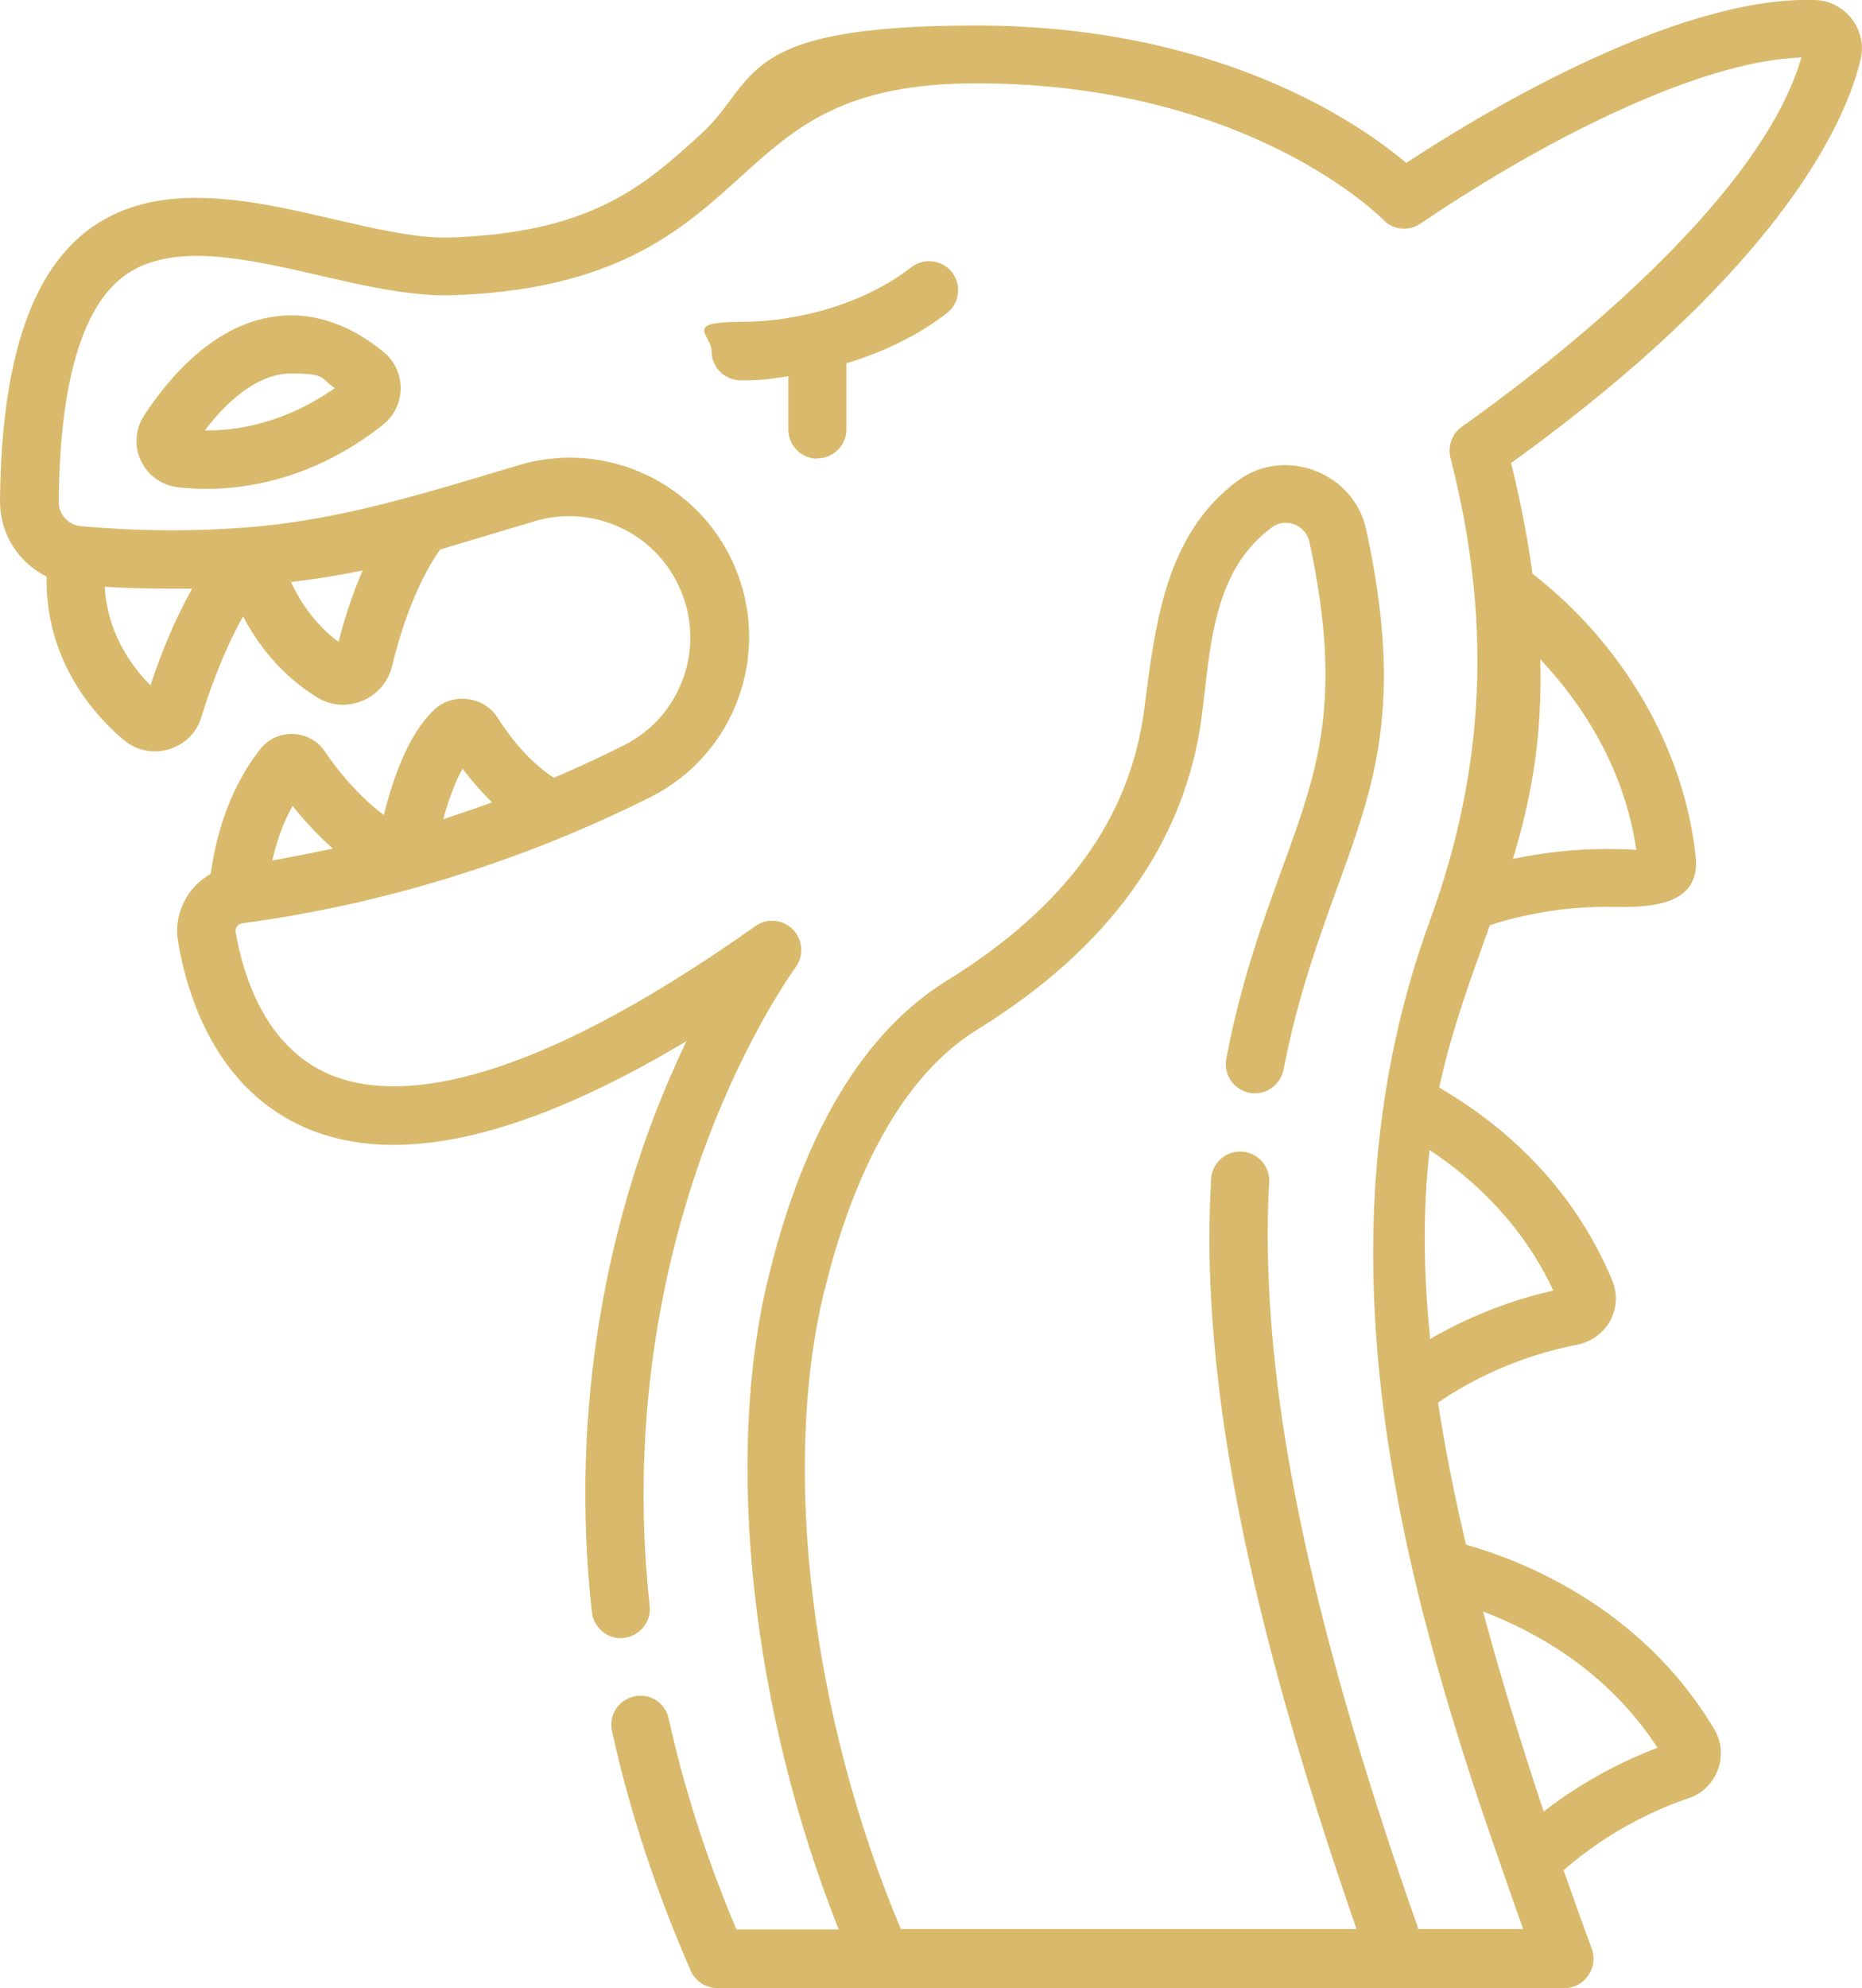 <?xml version="1.0" encoding="UTF-8"?><svg id="Layer_1" xmlns="http://www.w3.org/2000/svg" viewBox="0 0 599 639.3"><defs><style>.cls-1{fill:#d9ba6c;stroke-width:0px;}</style></defs><path class="cls-1" d="m262.9,147.4c5.2,0,9.4-4.2,9.4-9.4v-21.2c10.6-3.2,22.1-8.2,32.3-16.1,4.1-3.2,4.8-9,1.7-13.1-3.2-4.1-9-4.8-13.1-1.7-14.9,11.6-36.1,17.6-54.9,17.6s-9.4,4.2-9.4,9.4,4.2,9.4,9.4,9.4,6.6,0,15.3-1.3v17.1c0,5.2,4.2,9.4,9.4,9.4h-.1Z"/><path class="cls-1" d="m93.7,101.4c-23.1,0-39.6,20.3-47.4,32.3-2.8,4.4-3.2,9.8-.9,14.6,2.3,4.7,6.7,7.8,11.9,8.4,3,.3,6,.5,9,.5,27.4,0,47.6-13.1,57.1-20.8,3.5-2.8,5.5-7.1,5.5-11.6s-2-8.8-5.6-11.7c-9.6-7.8-19.6-11.7-29.7-11.7h.1Zm-27.8,37c6-7.9,16.1-18.3,27.8-18.3s9.2,1.6,14,4.7c-8.7,6.1-23.2,13.8-41.8,13.6Z"/><path class="cls-1" d="m39.8,237.9c8.3,7.2,21.7,3.4,24.9-7.1,4-13,8.7-24.1,13.5-32.6,4.5,8.6,11.9,18.7,23.9,26.1,9.2,5.7,21.5.4,24-10,2.2-9.2,7.1-25.8,15.5-37.6l30.4-9.1c18.8-5.6,39,3.7,46.8,21.8,8.3,19,.3,41.1-18.2,50.3-6.5,3.3-14,6.8-22.4,10.4-8.8-5.6-15.5-15.1-18.1-19.3-4.4-6.9-14.3-8.2-20.3-2.7-8.6,8-13.6,22.9-16.3,34-9.2-6.9-16.1-16.1-19.1-20.6-4.8-7-15.3-7.4-20.6-.7-11.2,14.1-14.8,31.1-16,40.2-2.6,1.5-4.9,3.4-6.7,5.9-3.4,4.7-4.8,10.4-3.8,16,2.9,17.1,12.1,47.7,41.8,60.1,29.3,12.2,70.1,2.7,121.7-28.2-3.5,7.4-7.2,15.8-10.8,25.3-13.1,34.7-27.1,90.3-19.6,158.3.6,5.1,5.2,8.9,10.3,8.3,5.1-.6,8.9-5.2,8.3-10.3-7-64,6.1-116.3,18.3-149,13.3-35.5,28.5-56.1,28.6-56.3,2.8-3.7,2.4-8.8-.8-12.2-3.2-3.3-8.4-3.8-12.1-1.1-77,54.5-116.8,56.1-136.7,47.8-21.3-8.9-28.2-32.5-30.5-45.9-.2-1.4.8-2.6,2.1-2.8,45.6-6.1,90.2-20,131.4-40.6,27.3-13.7,39.1-46.5,26.9-74.5-11.6-26.7-41.5-40.6-69.4-32.2-28.6,8.5-56.4,17.5-86.4,19.9-18.1,1.5-36.3,1.3-54.4-.3-4-.4-7.2-3.8-7.1-7.9.3-37.4,7.2-61.6,20.3-72,15.1-11.9,39.8-6.2,63.7-.7,13.7,3.2,27.9,6.4,40.7,6.4h.2c53.8-1.4,75.3-20.8,94.2-37.9,17.9-16.2,33.4-30.3,76.1-30.3,87.8,0,130.4,43.4,130.8,43.8,3.2,3.4,8.4,3.9,12.2,1.2.2,0,20-14,45.8-27.5,31.2-16.3,57.5-25.2,76.6-25.8-14,48.4-86.7,102.8-109.2,118.7-3.2,2.2-4.6,6.2-3.7,10,13.2,51.2,11.6,99-6.6,148.8-37.2,102.1-11.5,206.7,23.4,305.5h0c2.1,6.1,4.3,12.4,6.6,18.8h-33.7c-31.2-88.6-46.6-156.3-48.3-212.7-.3-9.3-.2-18.5.3-27.4.3-5.2-3.7-9.6-8.8-9.9-5.2-.3-9.6,3.7-9.9,8.8-.5,9.5-.7,19.2-.4,29,1.7,57,16.8,124.7,47.2,212.2h-146.6c-28.8-68.3-38.5-148.1-24.7-204.9l.2-.7c7-28.6,21.2-66.4,48.9-83.5,42.8-26.4,67.1-60.4,72.4-100.9,2.8-21.6,3.3-46.7,22.7-60.8,4.4-3.2,10.7-.6,11.9,4.6,11,51,2.8,73.4-8.5,104.5-6.3,17.3-13.5,36.9-18.2,61.8-1,5.1,2.4,10,7.4,11,5.1,1,10-2.4,11-7.4,4.5-23.4,11.4-42.3,17.4-58.9,11.9-32.7,21.4-58.6,9.2-114.8-3.9-18.3-26.1-26.9-41.2-15.8-23.6,17.3-26.7,46.7-30.2,73.5-4.5,35.2-25.4,63.8-63.6,87.4-26.5,16.4-45.8,48.3-57.2,94.9l-.2.8c-14.2,58.4-5.2,139.1,22.7,209.3h-32.9c-9.5-22.4-16.8-45.2-21.8-67.8-1.1-5.1-6.1-8.3-11.1-7.1-5.1,1.1-8.3,6.1-7.1,11.2,5.6,25.7,14.2,51.6,25.3,77,1.5,3.4,4.9,5.6,8.6,5.6h272.5c6.4,0,11-6.6,8.8-12.6-3.2-8.6-6.2-17.1-9.1-25.3,15.5-13.6,31.7-20.3,40.3-23.2,9-3,13.1-13.9,8.2-22.1-23.4-39.4-62.1-54.4-79.9-59.4-3.8-16.2-6.8-31.4-9-45.7,17.7-12.1,35.4-16.8,44.8-18.6,4.5-.9,8.4-3.7,10.6-7.7,2.2-4.1,2.4-8.8.6-13.1-13.2-31.5-36.4-50.7-55.6-61.9,3.8-17.9,10.1-35,16.3-52.2,14.7-4.8,28.3-5.9,37.5-5.9s30.6,1.7,28.7-16.1c-3.8-35.8-24.2-69.1-52.5-91-1.5-10.9-3.7-22.7-6.9-35.6,89.6-64.6,108.5-112.4,112.5-130.1,2.1-9.4-5.1-18.5-14.7-18.8-45.8-1.5-111.1,38.9-131.5,52.4-15.3-12.9-60.5-44.2-138.5-44.2s-69.6,17.8-88.6,35.1c-18.1,16.4-35.2,31.9-81.9,33.1-10.6,0-23.1-2.9-36.4-6-26.9-6.2-57.3-13.2-79.5,4.2C9.4,89,.4,117.3,0,161.3c0,10.4,6,19.7,15,24.1-.3,11.9,2.8,33.6,24.8,52.6h0Zm118.5,20.1c-5.2,1.9-10.5,3.7-15.7,5.4,1.6-5.9,3.7-11.8,6.2-16.2,2.6,3.4,5.8,7.2,9.6,10.9h-.1Zm-64.2,1.1c3.4,4.3,7.8,9.2,13,13.8-.3,0-13.2,2.7-19.5,3.8,1.2-5.2,3.1-11.5,6.5-17.5h0Zm439.1,302.9c-9.2,3.5-22.8,9.8-36.6,20.5-7.1-21.3-13.7-42.7-19.5-64.3,16.3,6.2,39.9,18.8,56.1,43.8Zm-33.6-147c-9.8,2.2-24.3,6.7-39.6,15.6v-1c-2.2-21.7-2.2-41.5-.1-59.8,14.2,9.4,29.8,23.8,39.8,45.2h0Zm26.8-141.7c-3.1-.2-6.3-.3-9.5-.3-10.3,0-20.4,1.1-30.2,3.2.4-1.2.7-2.5,1.1-3.7,5-17.4,8.4-36.4,7.7-60.5,11.9,12.6,26.8,33.3,30.9,61.3ZM48.4,220.4c-11.6-11.8-14.3-24-14.7-31.7h.3c9.2.6,18.3.6,27.4.6s.2,0,.4,0c-5.6,9.9-10.1,21.1-13.4,31.1h0Zm60.4-14.1c-7.8-5.8-12.5-13.3-15.2-19.2h.4c7.6-.9,15.2-2.1,22.7-3.7-3.5,7.9-6,16-7.8,23h-.1Z"/></svg>